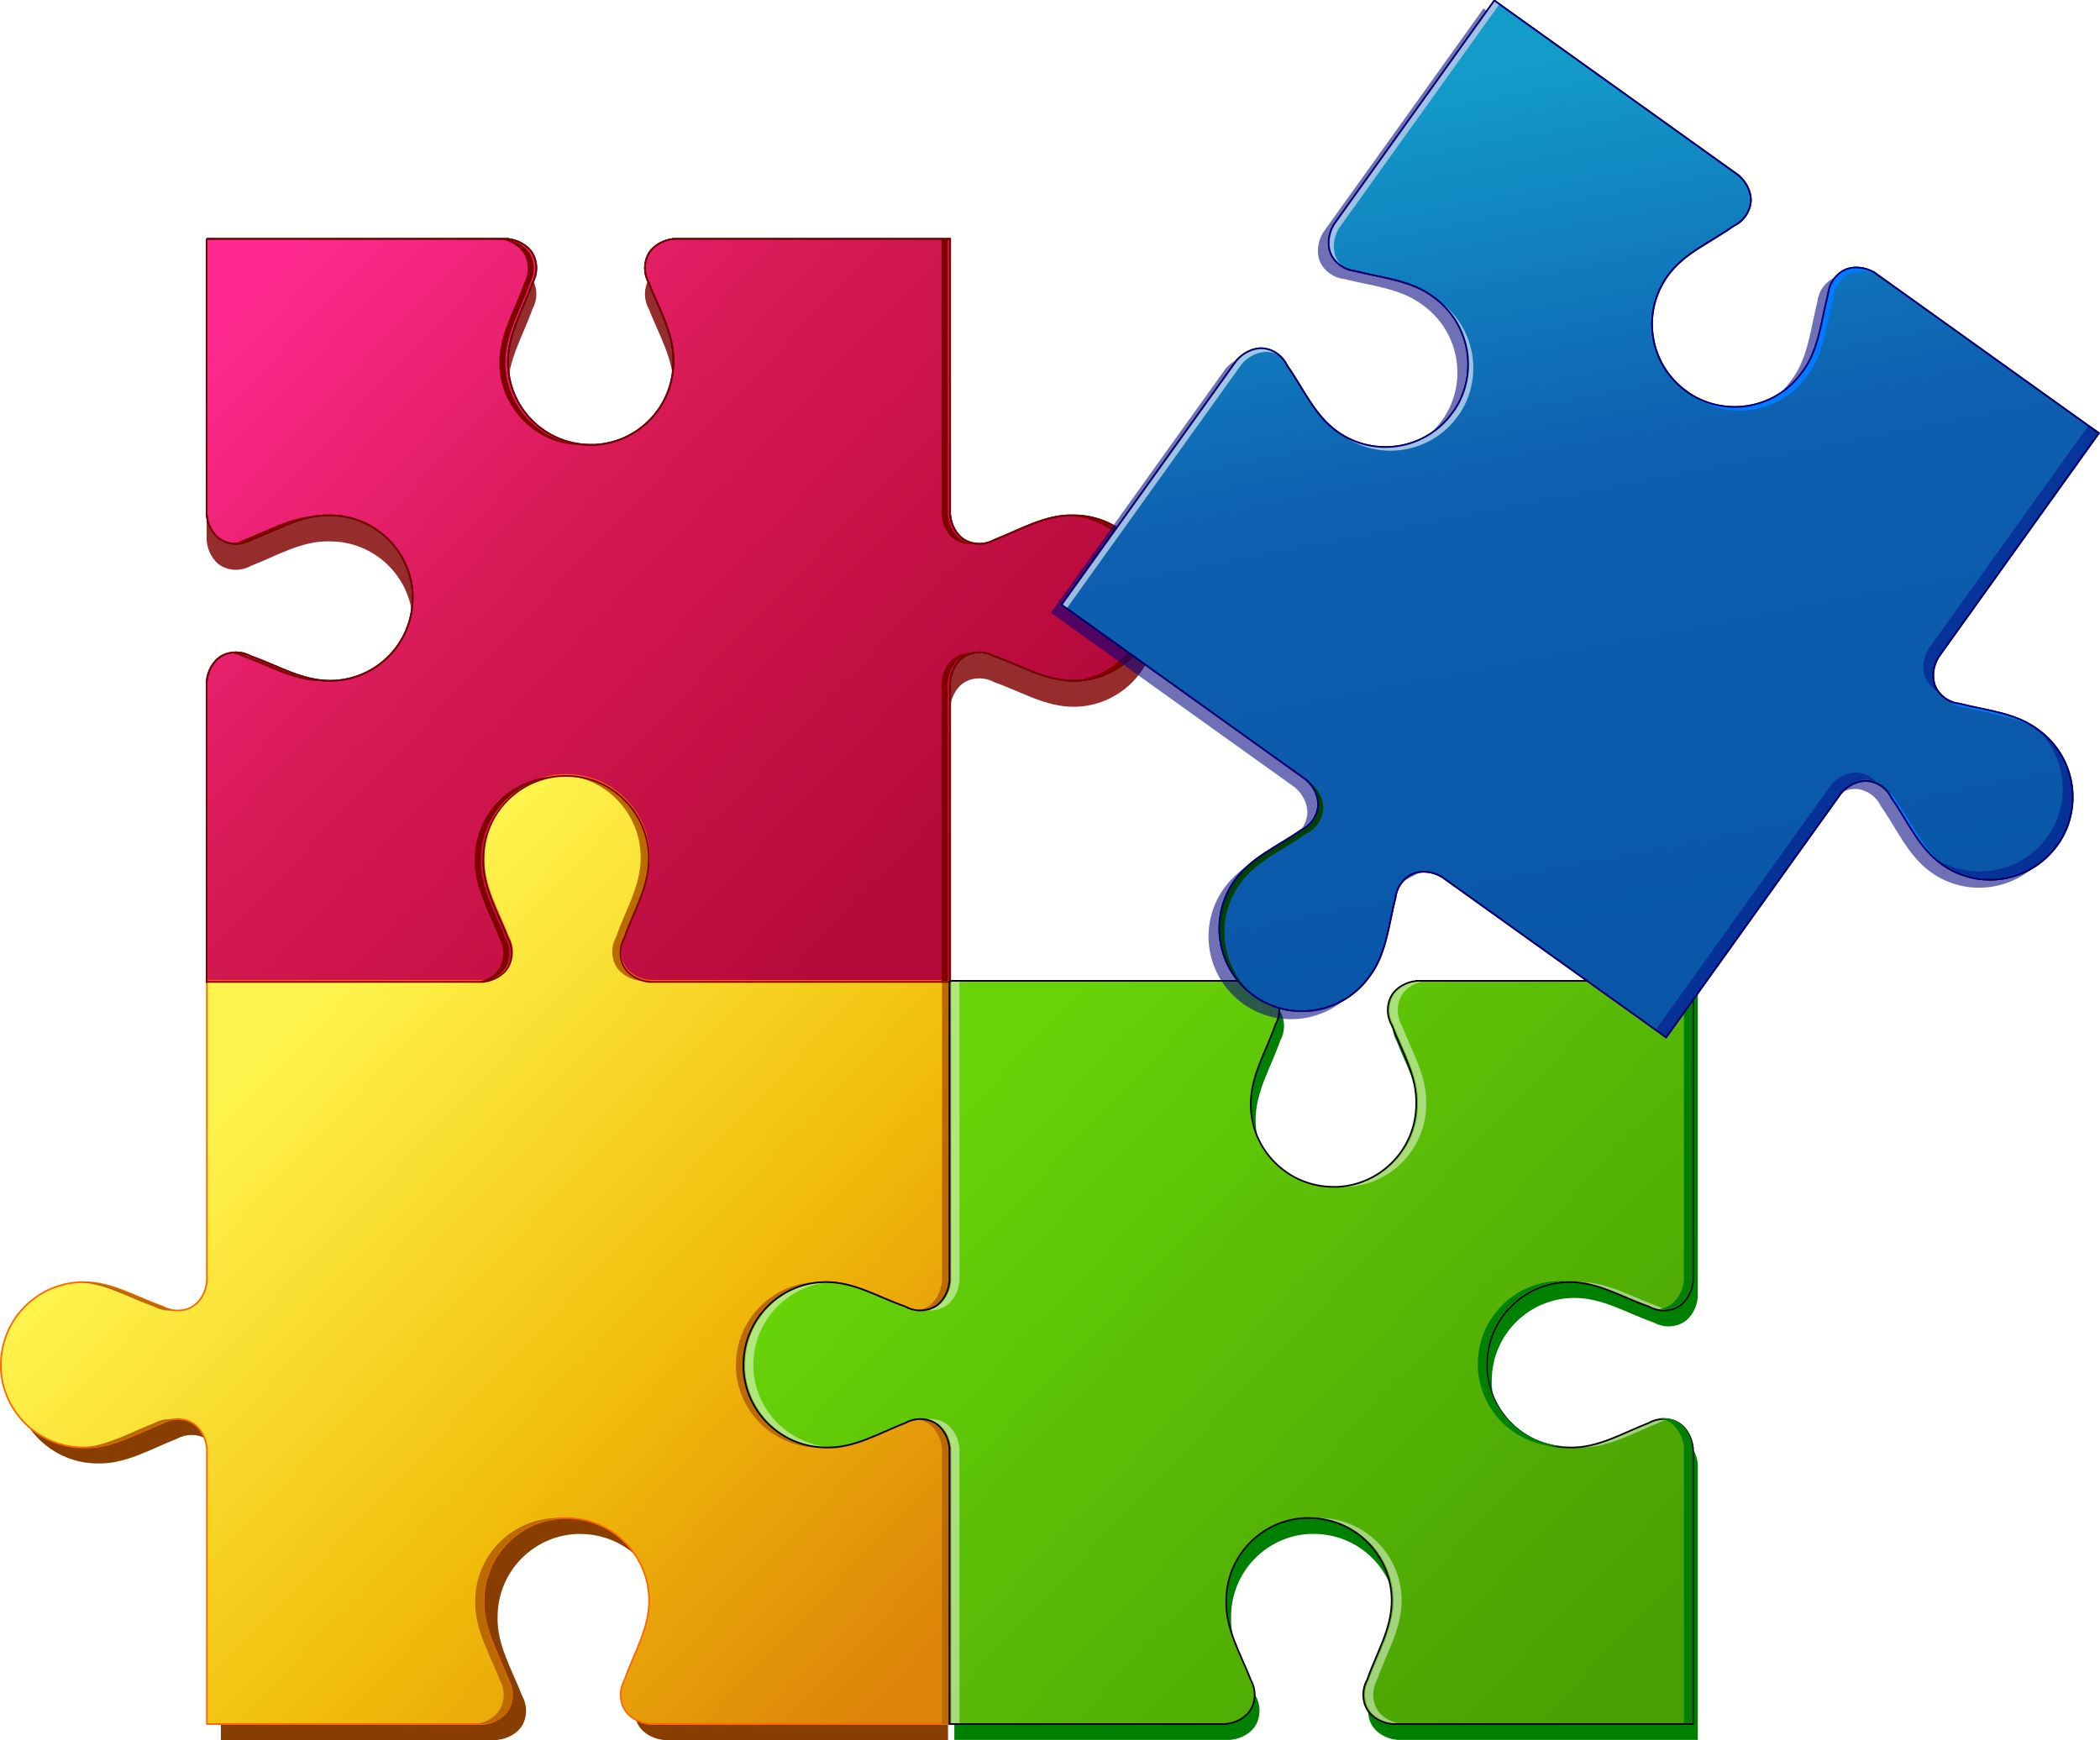 <?xml version="1.0" encoding="UTF-8" standalone="no"?>
<svg
   xmlns:dc="http://purl.org/dc/elements/1.1/"
   xmlns:cc="http://creativecommons.org/ns#"
   xmlns:rdf="http://www.w3.org/1999/02/22-rdf-syntax-ns#"
   xmlns:svg="http://www.w3.org/2000/svg"
   xmlns="http://www.w3.org/2000/svg"
   xmlns:sodipodi="http://sodipodi.sourceforge.net/DTD/sodipodi-0.dtd"
   xmlns:inkscape="http://www.inkscape.org/namespaces/inkscape"
   version="1.1"
   viewBox="0 0 514.068 426.053"
   id="svg2"
   sodipodi:docname="arts_craft_base_logo.svg"
   inkscape:version="0.92.3 (2405546, 2018-03-11)"
   width="514.068"
   height="426.053">
  <sodipodi:namedview
     pagecolor="#ffffff"
     bordercolor="#666666"
     borderopacity="1"
     objecttolerance="10"
     gridtolerance="10"
     guidetolerance="10"
     inkscape:pageopacity="0"
     inkscape:pageshadow="2"
     inkscape:window-width="1920"
     inkscape:window-height="1027"
     id="namedview108"
     showgrid="false"
     inkscape:zoom="0.82657581"
     inkscape:cx="136.05498"
     inkscape:cy="217.13075"
     inkscape:window-x="-8"
     inkscape:window-y="-8"
     inkscape:window-maximized="1"
     inkscape:current-layer="svg2"
     fit-margin-top="0"
     fit-margin-left="0"
     fit-margin-right="0"
     fit-margin-bottom="0" />
  <defs
     id="defs4">
    <linearGradient
       y2="451.32"
       x2="602.46"
       gradientTransform="translate(-386.56,-284.88)"
       y1="302.12"
       gradientUnits="userSpaceOnUse"
       x1="444.77"
       id="linearGradient4008">
      <stop
         offset="0"
         style="stop-color:#ff298f"
         id="stop4416" />
      <stop
         offset=".45"
         style="stop-color:#d51952"
         id="stop4418" />
      <stop
         offset="1"
         style="stop-color:#b5093b"
         id="stop4420" />
    </linearGradient>
    <linearGradient
       y2="451.32"
       x2="602.46"
       gradientTransform="rotate(35.6,890.767,-72.456)"
       y1="302.12"
       gradientUnits="userSpaceOnUse"
       x1="444.77"
       id="linearGradient4013">
      <stop
         offset="0"
         style="stop-color:#139bca"
         id="stop4424" />
      <stop
         offset=".45"
         style="stop-color:#0e5fb0"
         id="stop4426" />
      <stop
         offset="1"
         style="stop-color:#0a57a9"
         id="stop4428" />
    </linearGradient>
    <linearGradient
       y2="451.32"
       x2="602.46"
       gradientTransform="rotate(180,334.9,324.55)"
       y1="302.12"
       gradientUnits="userSpaceOnUse"
       x1="444.77"
       id="linearGradient4027">
      <stop
         offset="0"
         style="stop-color:#dd8509"
         id="stop4432" />
      <stop
         offset=".45"
         style="stop-color:#f1bd0a"
         id="stop4434" />
      <stop
         offset="1"
         style="stop-color:#fff44d"
         id="stop4436" />
    </linearGradient>
    <linearGradient
       y2="451.32"
       x2="602.46"
       gradientTransform="rotate(180,425.855,324.55)"
       y1="302.12"
       gradientUnits="userSpaceOnUse"
       x1="444.77"
       id="linearGradient4029">
      <stop
         offset="0"
         style="stop-color:#489f03"
         id="stop4440" />
      <stop
         offset=".45"
         style="stop-color:#55b505"
         id="stop4442" />
      <stop
         offset="1"
         style="stop-color:#67d308"
         id="stop4444" />
    </linearGradient>
    <filter
       id="filter4402"
       style="color-interpolation-filters:sRGB">
      <feGaussianBlur
         stdDeviation="1.036"
         id="feGaussianBlur4404" />
    </filter>
    <filter
       id="filter4454"
       style="color-interpolation-filters:sRGB">
      <feGaussianBlur
         stdDeviation="0.464"
         id="feGaussianBlur4456" />
    </filter>
  </defs>
  <g
     id="g3875"
     transform="translate(-0.004,58.203)">
    <path
       style="color:#000000;fill:#008000"
       d="m 415.62,367.83 v -67.719 h -0.031 c -0.21,-2.345 -1.572,-4.879 -3.562,-6.031 -2.165,-1.253 -4.985,-1.242 -7.156,0 -6.272,2.421 -12.598,6.268 -19.438,6.031 -10.834,0 -19.708,-8.519 -20.25,-19.219 -0.017,-0.345 0,-0.682 0,-1.031 0,-11.184 9.066,-20.25 20.25,-20.25 6.962,0 12.91,3.776 19.438,6.031 2.171,1.242 4.992,1.253 7.156,0 1.99,-1.152 3.353,-3.686 3.562,-6.031 h 0.031 v -77.816 h -67.75 v 0.031 c -2.345,0.21 -4.879,5.638 -6.031,7.628 -1.253,2.165 -1.242,4.985 0,7.156 2.421,6.272 6.268,12.598 6.031,19.438 0,10.834 -8.519,19.708 -19.219,20.25 -0.345,0.017 -0.682,0 -1.031,0 -11.184,0 -20.25,-9.066 -20.25,-20.25 0,-6.962 3.776,-12.91 6.031,-19.438 1.242,-2.171 1.253,-4.992 0,-7.156 -1.152,-1.99 -3.686,-3.353 -6.031,-3.562 v -0.031 h -73.75 v 73.75 h -0.031 c -0.21,2.345 -1.572,4.88 -3.562,6.031 -2.165,1.253 -4.985,1.242 -7.156,0 -6.527,-2.255 -12.475,-6.031 -19.438,-6.031 -11.184,0 -20.25,9.066 -20.25,20.25 0,0.349 -0.017,0.686 0,1.031 0.542,10.699 9.416,19.219 20.25,19.219 6.84,0.236 13.166,-3.61 19.438,-6.031 2.171,-1.242 4.992,-1.253 7.156,0 1.99,1.152 3.353,3.686 3.562,6.031 h 0.031 v 67.719 h 67.75 v -0.031 c 2.345,-0.21 4.88,-1.572 6.031,-3.562 1.253,-2.165 1.242,-4.985 0,-7.156 -2.421,-6.272 -6.268,-12.598 -6.031,-19.438 0,-10.834 8.519,-19.708 19.219,-20.25 0.345,-0.018 0.682,0 1.031,0 11.184,0 20.25,9.066 20.25,20.25 0,6.962 -3.776,12.91 -6.031,19.438 -1.242,2.171 -1.253,4.992 0,7.156 1.152,1.99 3.686,3.353 6.031,3.562 v 0.031 z"
       id="path4359"
       inkscape:connector-curvature="0" />
    <path
       d="m 232.07,367.85 v -67.719 h -0.031 c -0.21,-2.345 -1.572,-4.879 -3.562,-6.031 -2.165,-1.253 -0.985,-1.242 -3.156,0 -6.272,2.421 -12.598,6.268 -19.438,6.031 -10.834,0 -19.708,-8.519 -20.25,-19.219 -0.017,-0.345 0,-0.682 0,-1.031 0,-11.184 9.066,-20.25 20.25,-20.25 6.962,0 12.91,3.776 19.438,6.031 2.171,1.242 4.992,1.253 7.156,0 1.99,-1.152 3.353,-3.686 3.562,-6.031 h 0.031 v -73.75 h -73.75 v -0.031 c -2.345,-0.21 -4.88,-1.572 -6.031,-3.562 -1.253,-2.165 -1.242,-4.985 0,-7.156 2.255,-6.527 6.031,-12.475 6.031,-19.438 0,-11.184 -9.066,-20.25 -20.25,-20.25 -0.349,0 -0.686,-0.018 -1.031,0 -10.7,0.542 -19.219,9.416 -19.219,20.25 -0.236,6.84 3.61,13.166 6.031,19.438 1.242,2.171 1.253,4.992 0,7.156 -1.152,1.99 -3.686,3.353 -6.031,3.562 v 0.031 h -67.75 v 73.75 h -0.031 c -0.21,2.345 -1.572,4.88 -3.562,6.031 -2.165,1.253 -4.985,1.242 -7.156,0 -6.527,-2.255 -12.475,-6.031 -19.438,-6.031 -11.184,0 -20.25,9.066 -20.25,20.25 0,0.349 -0.017,0.686 0,1.031 0.542,10.699 9.416,19.219 20.25,19.219 6.84,0.236 13.166,-3.61 19.438,-6.031 2.171,-1.242 4.992,-1.253 7.156,0 1.99,1.152 3.353,3.686 3.562,6.031 h 0.031 v 67.719 h 67.75 v -0.031 c 2.345,-0.21 4.879,-1.572 6.031,-3.562 1.253,-2.165 1.242,-4.985 0,-7.156 -2.421,-6.272 -6.268,-12.598 -6.031,-19.438 0,-10.834 8.519,-19.708 19.219,-20.25 0.345,-0.018 0.682,0 1.031,0 11.184,0 20.25,9.066 20.25,20.25 0,6.962 -3.776,12.91 -6.031,19.438 -1.242,2.171 -1.253,4.992 0,7.156 1.152,1.99 3.686,3.353 6.031,3.562 v 0.031 z"
       style="color:#000000;fill:#873e00"
       id="path4374"
       inkscape:connector-curvature="0" />
    <path
       style="color:#000000;fill:#800000;fill-opacity:0.822;filter:url(#filter4402)"
       d="m 50.59,6.64 v 67.719 h 0.031 c 0.21,2.345 1.572,4.879 3.562,6.031 2.165,1.253 4.985,1.242 7.156,0 6.272,-2.421 12.598,-6.268 19.438,-6.031 10.834,0 19.708,8.519 20.25,19.219 0.017,0.345 0,0.682 0,1.031 0,11.184 -9.066,20.25 -20.25,20.25 -6.962,0 -12.91,-3.776 -19.438,-6.031 -2.171,-1.242 -4.992,-1.253 -7.156,0 -1.99,1.152 -3.353,3.686 -3.562,6.031 h -0.03 v 73.75 h 67.75 v -0.031 c 2.345,-0.21 4.879,-1.572 6.031,-3.562 1.253,-2.165 1.242,-4.985 0,-7.156 -2.421,-6.272 -6.268,-12.598 -6.031,-19.438 0,-10.834 8.519,-19.708 19.219,-20.25 0.345,-0.017 0.682,0 1.031,0 11.184,0 20.25,9.066 20.25,20.25 0,6.962 -3.776,12.91 -6.031,19.438 -1.242,2.171 -1.253,4.992 0,7.156 1.152,1.99 3.686,3.353 6.031,3.562 v 0.031 h 73.75 v -73.75 h 0.031 c 0.21,-2.345 1.572,-4.88 3.562,-6.031 2.165,-1.253 4.985,-1.242 7.156,0 6.527,2.255 12.475,6.031 19.438,6.031 11.184,0 20.25,-9.066 20.25,-20.25 0,-0.349 0.017,-0.686 0,-1.031 -0.542,-10.699 -9.416,-19.219 -20.25,-19.219 -6.84,-0.236 -13.166,3.61 -19.438,6.031 -2.171,1.242 -4.992,1.253 -7.156,0 -1.99,-1.152 -3.353,-3.686 -3.562,-6.031 h -0.031 V 6.64 h -67.75 v 0.031 c -2.345,0.21 -4.88,1.572 -6.031,3.562 -1.253,2.165 -1.242,4.985 0,7.156 2.421,6.272 6.268,12.598 6.031,19.438 0,10.834 -8.519,19.708 -19.219,20.25 -0.345,0.018 -0.682,0 -1.031,0 -11.184,0 -20.25,-9.066 -20.25,-20.25 0,-6.962 3.776,-12.91 6.031,-19.438 1.242,-2.171 1.253,-4.992 0,-7.156 -1.152,-1.99 -3.686,-3.353 -6.031,-3.562 v -0.03 h -73.75 z"
       id="path4355"
       inkscape:connector-curvature="0" />
    <path
       style="color:#000000;fill:url(#linearGradient4008);stroke:#000000;stroke-width:0.4"
       d="m 50.59,0.27 v 67.719 h 0.031 c 0.21,2.345 1.572,4.879 3.562,6.031 2.165,1.253 4.985,1.242 7.156,0 6.272,-2.421 12.598,-6.268 19.438,-6.031 10.834,0 19.708,8.519 20.25,19.219 0.017,0.345 0,0.682 0,1.031 0,11.184 -9.066,20.25 -20.25,20.25 -6.962,0 -12.91,-3.776 -19.438,-6.031 -2.171,-1.242 -4.992,-1.253 -7.156,0 -1.99,1.152 -3.353,3.686 -3.562,6.031 h -0.03 v 73.75 h 67.75 v -0.031 c 2.345,-0.21 4.879,-1.572 6.031,-3.562 1.253,-2.165 1.242,-4.985 0,-7.156 -2.421,-6.272 -6.268,-12.598 -6.031,-19.438 0,-10.834 8.519,-19.708 19.219,-20.25 0.345,-0.017 0.682,0 1.031,0 11.184,0 20.25,9.066 20.25,20.25 0,6.962 -3.776,12.91 -6.031,19.438 -1.242,2.171 -1.253,4.992 0,7.156 1.152,1.99 3.686,3.353 6.031,3.562 v 0.031 h 73.75 v -73.75 h 0.031 c 0.21,-2.345 1.572,-4.88 3.562,-6.031 2.165,-1.253 4.985,-1.242 7.156,0 6.527,2.255 12.475,6.031 19.438,6.031 11.184,0 20.25,-9.066 20.25,-20.25 0,-0.349 0.017,-0.686 0,-1.031 -0.542,-10.699 -9.416,-19.219 -20.25,-19.219 -6.84,-0.236 -13.166,3.61 -19.438,6.031 -2.171,1.242 -4.992,1.253 -7.156,0 -1.99,-1.152 -3.353,-3.686 -3.562,-6.031 h -0.031 V 0.27 h -67.75 v 0.031 c -2.345,0.21 -4.88,1.572 -6.031,3.562 -1.253,2.165 -1.242,4.985 0,7.156 2.421,6.272 6.268,12.598 6.031,19.438 0,10.834 -8.519,19.708 -19.219,20.25 -0.345,0.018 -0.682,0 -1.031,0 -11.184,0 -20.25,-9.066 -20.25,-20.25 0,-6.962 3.776,-12.91 6.031,-19.438 1.242,-2.171 1.253,-4.992 0,-7.156 -1.152,-1.99 -3.686,-3.353 -6.031,-3.562 v -0.03 h -73.75 z"
       id="path4006"
       inkscape:connector-curvature="0" />
    <path
       d="m 232.65,363.95 v -67.719 h -0.031 c -0.21,-2.345 -1.572,-4.879 -3.562,-6.031 -2.165,-1.253 -4.985,-1.242 -7.156,0 -6.272,2.421 -12.598,6.268 -19.438,6.031 -10.834,0 -19.708,-8.519 -20.25,-19.219 -0.017,-0.345 0,-0.682 0,-1.031 0,-11.184 9.066,-20.25 20.25,-20.25 6.962,0 12.91,3.776 19.438,6.031 2.171,1.242 4.992,1.253 7.156,0 1.99,-1.152 3.353,-3.686 3.562,-6.031 h 0.031 v -73.75 H 158.9 v -0.031 c -2.345,-0.21 -4.88,-1.572 -6.031,-3.562 -1.253,-2.165 -1.242,-4.985 0,-7.156 2.255,-6.527 6.031,-12.475 6.031,-19.438 0,-11.184 -9.066,-20.25 -20.25,-20.25 -0.349,0 -0.686,-0.018 -1.031,0 -10.7,0.542 -19.219,9.416 -19.219,20.25 -0.236,6.84 3.61,13.166 6.031,19.438 1.242,2.171 1.253,4.992 0,7.156 -1.152,1.99 -3.686,3.353 -6.031,3.562 v 0.031 h -67.75 v 73.75 h -0.031 c -0.21,2.345 -1.572,4.88 -3.562,6.031 -2.165,1.253 -4.985,1.242 -7.156,0 -6.527,-2.255 -12.475,-6.031 -19.438,-6.031 -11.184,0 -20.25,9.066 -20.25,20.25 0,0.349 -0.017,0.686 0,1.031 0.542,10.699 9.416,19.219 20.25,19.219 6.84,0.236 13.166,-3.61 19.438,-6.031 2.171,-1.242 4.992,-1.253 7.156,0 1.99,1.152 3.353,3.686 3.562,6.031 h 0.031 v 67.719 h 67.75 v -0.031 c 2.345,-0.21 4.879,-1.572 6.031,-3.562 1.253,-2.165 1.242,-4.985 0,-7.156 -2.421,-6.272 -6.268,-12.598 -6.031,-19.438 0,-10.834 8.519,-19.708 19.219,-20.25 0.345,-0.018 0.682,0 1.031,0 11.184,0 20.25,9.066 20.25,20.25 0,6.962 -3.776,12.91 -6.031,19.438 -1.242,2.171 -1.253,4.992 0,7.156 1.152,1.99 3.686,3.353 6.031,3.562 v 0.031 z"
       style="color:#000000;fill:url(#linearGradient4027);stroke:#ff6600;stroke-width:0.4"
       id="path4023"
       inkscape:connector-curvature="0" />
    <path
       style="color:#000000;fill:url(#linearGradient4029)"
       d="m 414.56,363.94 v -67.719 h -0.031 c -0.21,-2.345 -1.572,-4.879 -3.562,-6.031 -2.165,-1.253 -4.985,-1.242 -7.156,0 -6.272,2.421 -12.598,6.268 -19.438,6.031 -10.834,0 -19.708,-8.519 -20.25,-19.219 -0.017,-0.345 0,-0.682 0,-1.031 0,-11.184 9.066,-20.25 20.25,-20.25 6.962,0 12.91,3.776 19.438,6.031 2.171,1.242 4.992,1.253 7.156,0 1.99,-1.152 3.353,-3.686 3.562,-6.031 h 0.031 v -73.75 h -67.75 v 0.031 c -2.345,0.21 -4.879,1.572 -6.031,3.562 -1.253,2.165 -1.242,4.985 0,7.156 2.421,6.272 6.268,12.598 6.031,19.438 0,10.834 -8.519,19.708 -19.219,20.25 -0.345,0.017 -0.682,0 -1.031,0 -11.184,0 -20.25,-9.066 -20.25,-20.25 0,-6.962 3.776,-12.91 6.031,-19.438 1.242,-2.171 1.253,-4.992 0,-7.156 -1.152,-1.99 -3.686,-3.353 -6.031,-3.562 v -0.031 h -73.75 v 73.75 h -0.031 c -0.21,2.345 -1.572,4.88 -3.562,6.031 -2.165,1.253 -4.985,1.242 -7.156,0 -6.527,-2.255 -12.475,-6.031 -19.438,-6.031 -11.184,0 -20.25,9.066 -20.25,20.25 0,0.349 -0.017,0.686 0,1.031 0.542,10.699 9.416,19.219 20.25,19.219 6.84,0.236 13.166,-3.61 19.438,-6.031 2.171,-1.242 4.992,-1.253 7.156,0 1.99,1.152 3.353,3.686 3.562,6.031 h 0.031 v 67.719 h 67.75 v -0.031 c 2.345,-0.21 4.88,-1.572 6.031,-3.562 1.253,-2.165 1.242,-4.985 0,-7.156 -2.421,-6.272 -6.268,-12.598 -6.031,-19.438 0,-10.834 8.519,-19.708 19.219,-20.25 0.345,-0.018 0.682,0 1.031,0 11.184,0 20.25,9.066 20.25,20.25 0,6.962 -3.776,12.91 -6.031,19.438 -1.242,2.171 -1.253,4.992 0,7.156 1.152,1.99 3.686,3.353 6.031,3.562 v 0.031 h 73.75 z"
       id="path4025"
       inkscape:connector-curvature="0" />
    <path
       style="color:#000000;fill:#800000"
       d="m 122.23,0.38 v 0.031 c 2.345,0.21 4.88,1.572 6.031,3.562 1.253,2.165 1.242,4.985 0,7.156 -2.255,6.527 -6.031,12.475 -6.031,19.438 0,11.184 9.066,20.25 20.25,20.25 0.349,0 0.686,0.018 1.031,0 -10.964,-0.252 -19.781,-9.225 -19.781,-20.25 0,-6.962 3.776,-12.91 6.031,-19.438 1.242,-2.171 1.253,-4.992 0,-7.156 -1.152,-1.99 -3.686,-3.353 -6.031,-3.562 v -0.03 h -1.5 z m 108.25,0 v 67.719 h 0.031 c 0.21,2.345 1.572,4.879 3.562,6.031 1.306,0.756 2.846,1.032 4.344,0.875 -0.992,-0.099 -1.978,-0.374 -2.844,-0.875 -1.99,-1.152 -3.353,-3.686 -3.562,-6.031 h -0.03 V 0.38 h -1.5 z M 77.39,68.099 c -6.354,0.237 -12.276,3.762 -18.156,6.031 -0.861,0.492 -1.829,0.772 -2.812,0.875 1.489,0.148 3.01,-0.13 4.312,-0.875 5.812,-2.243 11.667,-5.723 17.938,-6.031 -0.427,-0.015 -0.858,-0.016 -1.281,0 z m 183.5,0 c 10.733,0.115 19.493,8.592 20.031,19.219 0.017,0.345 0,0.682 0,1.031 0,10.961 -8.718,19.868 -19.594,20.219 0.283,0.012 0.557,0.031 0.844,0.031 11.184,0 20.25,-9.066 20.25,-20.25 0,-0.349 0.017,-0.686 0,-1.031 -0.542,-10.699 -9.416,-19.219 -20.25,-19.219 -0.427,-0.015 -0.858,-0.016 -1.281,0 z m -203.72,33.53 c -0.25,-2.7e-4 -0.502,0.038 -0.75,0.062 0.984,0.103 1.952,0.383 2.812,0.875 6.527,2.255 12.475,6.031 19.438,6.031 0.223,0 0.435,-0.024 0.656,-0.031 -6.598,-0.29 -12.335,-3.838 -18.594,-6 -1.085,-0.621 -2.315,-0.936 -3.562,-0.938 z m 180.5,0 c -1.247,-0.001 -2.511,0.311 -3.594,0.938 -1.99,1.152 -3.353,3.686 -3.562,6.031 h -0.031 v 73.75 h 1.5 v -73.75 h 0.031 c 0.21,-2.345 1.572,-4.88 3.562,-6.031 0.866,-0.501 1.852,-0.776 2.844,-0.875 -0.257,-0.027 -0.492,-0.062 -0.75,-0.062 z M 135.45,131.91 c -10.7,0.542 -19.219,9.416 -19.219,20.25 -0.236,6.84 3.61,13.166 6.031,19.438 1.242,2.171 1.253,4.992 0,7.156 -1.152,1.99 -3.686,3.353 -6.031,3.562 v 0.031 h 1.5 v -0.031 c 2.345,-0.21 4.879,-1.572 6.031,-3.562 1.253,-2.165 1.242,-4.985 0,-7.156 -2.421,-6.272 -6.268,-12.598 -6.031,-19.438 0,-10.792 8.454,-19.645 19.094,-20.25 -0.116,-0.002 -0.227,0 -0.344,0 -0.349,0 -0.686,-0.017 -1.031,0 z"
       id="path4206"
       inkscape:connector-curvature="0" />
    <path
       style="color:#000000;fill:#ffffff;fill-opacity:0.479"
       d="m 232.87,181.96 v 73.75 h -0.031 c -0.21,2.345 -1.572,4.88 -3.562,6.031 -0.794,0.459 -1.657,0.754 -2.562,0.875 1.566,0.212 3.192,-0.082 4.562,-0.875 1.99,-1.152 3.353,-3.686 3.562,-6.031 h 0.03 v -73.75 h -2 z m 114.25,0 v 0.031 c -2.345,0.21 -4.879,1.572 -6.031,3.562 -1.253,2.165 -1.242,4.985 0,7.156 2.421,6.272 6.268,12.598 6.031,19.438 0,10.834 -8.519,19.708 -19.219,20.25 0.324,0.015 0.64,0 0.969,0 0.349,0 0.686,0.017 1.031,0 10.7,-0.542 19.219,-9.416 19.219,-20.25 0.236,-6.84 -3.61,-13.166 -6.031,-19.438 -1.242,-2.171 -1.253,-4.992 0,-7.156 1.152,-1.99 3.686,-3.353 6.031,-3.562 v -0.03 h -2 z m -144.44,73.75 c -11.184,0 -20.25,9.066 -20.25,20.25 0,0.349 -0.017,0.686 0,1.031 0.542,10.699 9.416,19.219 20.25,19.219 0.522,0.018 1.047,-0.004 1.562,-0.031 -10.632,-0.229 -19.278,-8.634 -19.812,-19.188 -0.017,-0.345 0,-0.682 0,-1.031 0,-10.803 8.469,-19.63 19.125,-20.219 -0.287,-0.013 -0.585,-0.031 -0.875,-0.031 z m 184,0 c -0.349,0 -0.686,0.014 -1.031,0.031 6.555,0.321 12.242,3.849 18.469,6 1.375,0.787 3.029,1.084 4.594,0.875 -0.906,-0.123 -1.798,-0.42 -2.594,-0.875 -6.527,-2.255 -12.475,-6.031 -19.438,-6.031 z m -158.97,33.53 c -0.332,3.6e-4 -0.671,0.018 -1,0.062 0.906,0.121 1.769,0.416 2.562,0.875 1.99,1.152 3.353,3.686 3.562,6.031 h 0.031 v 67.719 h 2 v -67.719 h -0.031 c -0.21,-2.345 -1.572,-4.879 -3.562,-6.031 -1.082,-0.626 -2.315,-0.939 -3.562,-0.938 z m 180,0 c -1.247,10e-4 -2.508,0.317 -3.594,0.938 -5.793,2.236 -11.627,5.673 -17.875,6 0.148,0.003 0.289,0.031 0.438,0.031 6.84,0.236 13.166,-3.61 19.438,-6.031 0.796,-0.455 1.687,-0.752 2.594,-0.875 -0.329,-0.044 -0.668,-0.063 -1,-0.062 z m -85.875,24.25 c -0.064,0.003 -0.124,0.027 -0.188,0.031 10.828,0.404 19.469,9.292 19.469,20.219 0,6.962 -3.776,12.91 -6.031,19.438 -1.242,2.171 -1.253,4.992 0,7.156 1.152,1.99 3.686,3.353 6.031,3.562 v 0.031 h 2 v -0.031 c -2.345,-0.21 -4.88,-1.572 -6.031,-3.562 -1.253,-2.165 -1.242,-4.985 0,-7.156 2.255,-6.527 6.031,-12.475 6.031,-19.438 0,-11.184 -9.066,-20.25 -20.25,-20.25 -0.349,0 -0.686,-0.018 -1.031,0 z"
       id="path4294"
       inkscape:connector-curvature="0" />
    <path
       style="color:#000000;fill:#bb6a00"
       d="m 137.69,131.56 c 10.685,0.558 19.156,9.426 19.156,20.25 0,6.962 -3.776,12.91 -6.031,19.438 -1.242,2.171 -1.253,4.992 0,7.156 1.152,1.99 3.686,3.353 6.031,3.562 v 0.031 h 2.125 v -0.031 c -2.345,-0.21 -4.88,-1.572 -6.031,-3.562 -1.253,-2.165 -1.242,-4.985 0,-7.156 2.255,-6.527 6.031,-12.475 6.031,-19.438 0,-11.184 -9.066,-20.25 -20.25,-20.25 -0.349,0 -0.686,-0.018 -1.031,0 z m 92.906,50.438 v 73.75 h -0.031 c -0.21,2.345 -1.572,4.88 -3.562,6.031 -0.774,0.448 -1.618,0.717 -2.5,0.844 1.586,0.23 3.235,-0.039 4.625,-0.844 1.99,-1.152 3.353,-3.686 3.562,-6.031 h 0.031 v -73.75 z m -211.09,73.75 c -0.074,0.004 -0.145,0.027 -0.219,0.031 6.594,0.293 12.307,3.839 18.562,6 1.395,0.798 3.072,1.071 4.656,0.844 -0.883,-0.128 -1.755,-0.4 -2.531,-0.844 -6.527,-2.255 -12.475,-6.031 -19.438,-6.031 -0.349,0 -0.686,-0.018 -1.031,0 z m 179.88,0 c -10.699,0.542 -19.219,9.416 -19.219,20.25 0,0.349 -0.017,0.686 0,1.031 0.542,10.699 9.416,19.219 20.25,19.219 0.553,0.019 1.11,7e-5 1.656,-0.031 -10.618,-0.245 -19.247,-8.645 -19.781,-19.188 -0.017,-0.345 0,-0.682 0,-1.031 0,-10.76 8.404,-19.567 19,-20.219 -0.287,-0.013 -0.585,-0.031 -0.875,-0.031 -0.349,0 -0.686,-0.018 -1.031,0 z m -157.94,33.531 c -1.247,10e-4 -2.508,0.317 -3.594,0.938 -5.765,2.225 -11.568,5.644 -17.781,6 0.158,0.004 0.31,0.031 0.469,0.031 6.84,0.236 13.166,-3.61 19.438,-6.031 0.796,-0.455 1.688,-0.752 2.594,-0.875 -0.371,-0.056 -0.749,-0.063 -1.125,-0.062 z m 184.12,0 c -0.333,3.6e-4 -0.67,0.018 -1,0.062 0.861,0.131 1.681,0.437 2.438,0.875 1.99,1.152 3.353,3.686 3.562,6.031 h 0.031 v 67.719 h 2.125 v -67.719 h -0.031 c -0.21,-2.345 -1.572,-4.879 -3.562,-6.031 -1.082,-0.626 -2.315,-0.939 -3.562,-0.938 z m -90,24.25 c -10.7,0.542 -19.219,9.416 -19.219,20.25 -0.236,6.84 3.61,13.166 6.031,19.438 1.242,2.171 1.253,4.992 0,7.156 -1.152,1.99 -3.686,3.353 -6.031,3.562 v 0.031 h 2.125 v -0.031 c 2.345,-0.21 4.879,-1.572 6.031,-3.562 1.253,-2.165 1.242,-4.985 0,-7.156 -2.421,-6.272 -6.268,-12.598 -6.031,-19.438 0,-10.824 8.503,-19.692 19.188,-20.25 -0.345,-0.018 -0.713,0 -1.062,0 -0.349,0 -0.686,-0.018 -1.031,0 z"
       id="path4301"
       inkscape:connector-curvature="0" />
    <path
       style="color:#000000;fill:none;stroke:#800000;stroke-width:0.4"
       d="m 50.59,0.27 v 67.719 h 0.031 c 0.21,2.345 1.572,4.879 3.562,6.031 2.165,1.253 4.985,1.242 7.156,0 6.272,-2.421 12.598,-6.268 19.438,-6.031 10.834,0 19.708,8.519 20.25,19.219 0.017,0.345 0,0.682 0,1.031 0,11.184 -9.066,20.25 -20.25,20.25 -6.962,0 -12.91,-3.776 -19.438,-6.031 -2.171,-1.242 -4.992,-1.253 -7.156,0 -1.99,1.152 -3.353,3.686 -3.562,6.031 h -0.03 v 73.75 h 67.75 v -0.031 c 2.345,-0.21 4.879,-1.572 6.031,-3.562 1.253,-2.165 1.242,-4.985 0,-7.156 -2.421,-6.272 -6.268,-12.598 -6.031,-19.438 0,-10.834 8.519,-19.708 19.219,-20.25 0.345,-0.017 0.682,0 1.031,0 11.184,0 20.25,9.066 20.25,20.25 0,6.962 -3.776,12.91 -6.031,19.438 -1.242,2.171 -1.253,4.992 0,7.156 1.152,1.99 3.686,3.353 6.031,3.562 v 0.031 h 73.75 v -73.75 h 0.031 c 0.21,-2.345 1.572,-4.88 3.562,-6.031 2.165,-1.253 4.985,-1.242 7.156,0 6.527,2.255 12.475,6.031 19.438,6.031 11.184,0 20.25,-9.066 20.25,-20.25 0,-0.349 0.017,-0.686 0,-1.031 -0.542,-10.699 -9.416,-19.219 -20.25,-19.219 -6.84,-0.236 -13.166,3.61 -19.438,6.031 -2.171,1.242 -4.992,1.253 -7.156,0 -1.99,-1.152 -3.353,-3.686 -3.562,-6.031 h -0.031 V 0.27 h -67.75 v 0.031 c -2.345,0.21 -4.88,1.572 -6.031,3.562 -1.253,2.165 -1.242,4.985 0,7.156 2.421,6.272 6.268,12.598 6.031,19.438 0,10.834 -8.519,19.708 -19.219,20.25 -0.345,0.018 -0.682,0 -1.031,0 -11.184,0 -20.25,-9.066 -20.25,-20.25 0,-6.962 3.776,-12.91 6.031,-19.438 1.242,-2.171 1.253,-4.992 0,-7.156 -1.152,-1.99 -3.686,-3.353 -6.031,-3.562 v -0.03 h -73.75 z"
       id="path4310"
       inkscape:connector-curvature="0" />
    <path
       style="color:#000000;fill:none"
       d="m 232.65,363.95 v -67.719 h -0.031 c -0.21,-2.345 -1.572,-4.879 -3.562,-6.031 -2.165,-1.253 -4.985,-1.242 -7.156,0 -6.272,2.421 -12.598,6.268 -19.438,6.031 -10.834,0 -19.708,-8.519 -20.25,-19.219 -0.017,-0.345 0,-0.682 0,-1.031 0,-11.184 9.066,-20.25 20.25,-20.25 6.962,0 12.91,3.776 19.438,6.031 2.171,1.242 4.992,1.253 7.156,0 1.99,-1.152 3.353,-3.686 3.562,-6.031 h 0.031 v -73.75 H 158.9 v -0.031 c -2.345,-0.21 -4.88,-1.572 -6.031,-3.562 -1.253,-2.165 -1.242,-4.985 0,-7.156 2.255,-6.527 6.031,-12.475 6.031,-19.438 0,-11.184 -9.066,-20.25 -20.25,-20.25 -0.349,0 -0.686,-0.018 -1.031,0 -10.7,0.542 -19.219,9.416 -19.219,20.25 -0.236,6.84 3.61,13.166 6.031,19.438 1.242,2.171 1.253,4.992 0,7.156 -1.152,1.99 -3.686,3.353 -6.031,3.562 v 0.031 h -67.75 v 73.75 h -0.031 c -0.21,2.345 -1.572,4.88 -3.562,6.031 -2.165,1.253 -4.985,1.242 -7.156,0 -6.527,-2.255 -12.475,-6.031 -19.438,-6.031 -11.184,0 -20.25,9.066 -20.25,20.25 0,0.349 -0.017,0.686 0,1.031 0.542,10.699 9.416,19.219 20.25,19.219 6.84,0.236 13.166,-3.61 19.438,-6.031 2.171,-1.242 4.992,-1.253 7.156,0 1.99,1.152 3.353,3.686 3.562,6.031 h 0.031 v 67.719 h 67.75 v -0.031 c 2.345,-0.21 4.879,-1.572 6.031,-3.562 1.253,-2.165 1.242,-4.985 0,-7.156 -2.421,-6.272 -6.268,-12.598 -6.031,-19.438 0,-10.834 8.519,-19.708 19.219,-20.25 0.345,-0.018 0.682,0 1.031,0 11.184,0 20.25,9.066 20.25,20.25 0,6.962 -3.776,12.91 -6.031,19.438 -1.242,2.171 -1.253,4.992 0,7.156 1.152,1.99 3.686,3.353 6.031,3.562 v 0.031 z"
       id="path4314"
       inkscape:connector-curvature="0" />
    <path
       style="color:#000000;fill:none;stroke:#000000;stroke-width:0.4"
       d="m 414.43,363.94 v -67.719 h -0.031 c -0.21,-2.345 -1.572,-4.879 -3.562,-6.031 -2.165,-1.253 -4.985,-1.242 -7.156,0 -6.272,2.421 -12.598,6.268 -19.438,6.031 -10.834,0 -19.708,-8.519 -20.25,-19.219 -0.017,-0.345 0,-0.682 0,-1.031 0,-11.184 9.066,-20.25 20.25,-20.25 6.962,0 12.91,3.776 19.438,6.031 2.171,1.242 4.992,1.253 7.156,0 1.99,-1.152 3.353,-3.686 3.562,-6.031 h 0.031 v -73.75 h -67.75 v 0.031 c -2.345,0.21 -4.879,1.572 -6.031,3.562 -1.253,2.165 -1.242,4.985 0,7.156 2.421,6.272 6.268,12.598 6.031,19.438 0,10.834 -8.519,19.708 -19.219,20.25 -0.345,0.017 -0.682,0 -1.031,0 -11.184,0 -20.25,-9.066 -20.25,-20.25 0,-6.962 3.776,-12.91 6.031,-19.438 1.242,-2.171 1.253,-4.992 0,-7.156 -1.152,-1.99 -3.686,-3.353 -6.031,-3.562 v -0.031 h -73.75 v 73.75 h -0.031 c -0.21,2.345 -1.572,4.88 -3.562,6.031 -2.165,1.253 -4.985,1.242 -7.156,0 -6.527,-2.255 -12.475,-6.031 -19.438,-6.031 -11.184,0 -20.25,9.066 -20.25,20.25 0,0.349 -0.017,0.686 0,1.031 0.542,10.699 9.416,19.219 20.25,19.219 6.84,0.236 13.166,-3.61 19.438,-6.031 2.171,-1.242 4.992,-1.253 7.156,0 1.99,1.152 3.353,3.686 3.562,6.031 h 0.031 v 67.719 h 67.75 v -0.031 c 2.345,-0.21 4.88,-1.572 6.031,-3.562 1.253,-2.165 1.242,-4.985 0,-7.156 -2.421,-6.272 -6.268,-12.598 -6.031,-19.438 0,-10.834 8.519,-19.708 19.219,-20.25 0.345,-0.018 0.682,0 1.031,0 11.184,0 20.25,9.066 20.25,20.25 0,6.962 -3.776,12.91 -6.031,19.438 -1.242,2.171 -1.253,4.992 0,7.156 1.152,1.99 3.686,3.353 6.031,3.562 v 0.031 h 73.75 z"
       id="path4316"
       inkscape:connector-curvature="0" />
    <path
       style="color:#000000;fill:#008000"
       d="m 412.21,181.74 v 73.75 h -0.031 c -0.21,2.345 -1.572,4.88 -3.562,6.031 -0.774,0.448 -1.649,0.717 -2.531,0.844 1.586,0.23 3.234,-0.039 4.625,-0.844 1.99,-1.152 3.353,-3.686 3.562,-6.031 h 0.031 v -73.75 z m -30.188,73.75 c -11.184,0 -20.25,9.066 -20.25,20.25 0,0.349 -0.017,0.686 0,1.031 0.542,10.699 9.416,19.219 20.25,19.219 0.542,0.019 1.058,-0.001 1.594,-0.031 -10.603,-0.261 -19.216,-8.655 -19.75,-19.188 -0.017,-0.345 0,-0.682 0,-1.031 0,-10.782 8.436,-19.599 19.062,-20.219 -0.304,-0.014 -0.599,-0.031 -0.906,-0.031 z m 25.125,33.531 c -0.355,3.9e-4 -0.711,0.043 -1.062,0.094 0.882,0.126 1.757,0.396 2.531,0.844 1.99,1.152 3.353,3.686 3.562,6.031 h 0.031 v 67.719 h 2.094 v -67.719 h -0.031 c -0.21,-2.345 -1.572,-4.879 -3.562,-6.031 -1.082,-0.626 -2.315,-0.939 -3.562,-0.938 z"
       id="path4339"
       inkscape:connector-curvature="0" />
    <g
       transform="translate(52.045,-12.342)"
       id="g3848">
      <path
         inkscape:connector-curvature="0"
         id="path4353"
         style="color:#000000;fill:#000080;fill-opacity:0.56"
         d="m 311.12,-43.788 -39.421,55.062 0.025,0.018 c -1.195,2.029 -1.562,4.883 -0.614,6.978 1.031,2.279 3.331,3.912 5.819,4.166 6.509,1.683 13.892,2.237 19.316,6.411 8.809,6.307 11.065,18.4 5.277,27.415 -0.187,0.291 -0.397,0.554 -0.6,0.838 -6.51,9.094 -19.16,11.188 -28.253,4.677 -5.661,-4.053 -8.299,-10.585 -12.294,-16.219 -1.042,-2.274 -3.329,-3.924 -5.819,-4.166 -2.289,-0.222 -4.872,1.045 -6.408,2.83 l -0.025,-0.018 -42.932,59.966 59.966,42.932 -0.018,0.025 c 1.785,1.536 3.052,4.119 2.83,6.408 -0.241,2.489 -1.892,4.776 -4.166,5.819 -5.633,3.994 -12.166,6.632 -16.219,12.294 -6.51,9.094 -4.416,21.743 4.677,28.253 0.284,0.203 0.548,0.414 0.839,0.6 9.016,5.788 21.108,3.532 27.415,-5.277 4.174,-5.424 4.729,-12.807 6.411,-19.316 0.254,-2.488 1.887,-4.788 4.166,-5.819 2.095,-0.948 7.933,-4.749 9.962,-3.554 l 0.018,-0.025 55.088,39.439 39.947,-55.797 0.025,0.018 c 1.536,-1.785 4.119,-3.052 6.408,-2.83 2.489,0.241 4.776,1.892 5.819,4.166 3.994,5.633 6.633,12.166 12.294,16.219 9.094,6.51 21.743,4.416 28.253,-4.677 0.203,-0.284 0.413,-0.548 0.6,-0.838 5.787,-9.015 3.532,-21.108 -5.277,-27.415 -5.424,-4.174 -12.807,-4.729 -19.316,-6.411 -2.488,-0.254 -4.788,-1.887 -5.819,-4.166 -0.948,-2.095 -0.58,-4.949 0.614,-6.978 l -0.025,-0.018 39.421,-55.062 -55.088,-39.439 -0.018,0.025 c -2.029,-1.195 -4.883,-1.562 -6.978,-0.614 -2.279,1.031 -3.912,3.331 -4.166,5.819 -1.683,6.509 -2.237,13.892 -6.411,19.316 -6.307,8.809 -18.399,11.065 -27.415,5.277 -0.291,-0.187 -0.554,-0.397 -0.839,-0.6 -9.094,-6.51 -11.188,-19.16 -4.677,-28.253 4.053,-5.661 10.585,-8.299 16.219,-12.294 2.274,-1.042 3.924,-3.329 4.166,-5.819 0.222,-2.289 -1.045,-4.872 -2.83,-6.408 l 0.018,-0.025 z" />
      <path
         inkscape:connector-curvature="0"
         id="path3971"
         d="m 313.764,-45.745 -39.421,55.062 0.025,0.018 c -1.195,2.029 -1.562,4.883 -0.614,6.978 1.031,2.279 3.331,3.912 5.819,4.166 6.509,1.683 13.892,2.237 19.316,6.411 8.809,6.307 11.065,18.4 5.277,27.415 -0.187,0.291 -0.397,0.554 -0.6,0.838 -6.51,9.094 -19.16,11.188 -28.253,4.677 -5.661,-4.053 -8.299,-10.585 -12.294,-16.219 -1.042,-2.274 -3.329,-3.924 -5.819,-4.166 -2.289,-0.222 -4.872,1.045 -6.408,2.83 l -0.025,-0.018 -42.932,59.966 59.966,42.932 -0.018,0.025 c 1.785,1.536 3.052,4.119 2.83,6.408 -0.241,2.489 -1.892,4.776 -4.166,5.819 -5.633,3.994 -12.166,6.632 -16.219,12.294 -6.51,9.094 -4.416,21.743 4.677,28.253 0.284,0.203 0.548,0.414 0.839,0.6 9.016,5.788 21.108,3.532 27.415,-5.277 4.174,-5.424 4.729,-12.807 6.411,-19.316 0.254,-2.488 1.887,-4.788 4.166,-5.819 2.095,-0.948 4.949,-0.581 6.978,0.614 l 0.018,-0.025 55.088,39.439 42.932,-59.966 0.025,0.018 c 1.536,-1.785 4.119,-3.052 6.408,-2.83 2.489,0.241 4.776,1.892 5.819,4.166 3.994,5.633 6.633,12.166 12.294,16.219 9.094,6.51 21.743,4.416 28.253,-4.677 0.203,-0.284 0.413,-0.548 0.6,-0.838 5.787,-9.015 3.532,-21.108 -5.277,-27.415 -5.424,-4.174 -12.807,-4.729 -19.316,-6.411 -2.488,-0.254 -4.788,-1.887 -5.819,-4.166 -0.948,-2.095 -0.58,-4.949 0.614,-6.978 l -0.025,-0.018 39.421,-55.062 -55.088,-39.439 -0.018,0.025 c -2.029,-1.195 -4.883,-1.562 -6.978,-0.614 -2.279,1.031 -3.912,3.331 -4.166,5.819 -1.683,6.509 -2.237,13.892 -6.411,19.316 -6.307,8.809 -18.399,11.065 -27.415,5.277 -0.291,-0.187 -0.554,-0.397 -0.839,-0.6 -9.094,-6.511 -11.188,-19.16 -4.677,-28.253 4.053,-5.661 10.585,-8.299 16.219,-12.294 2.274,-1.042 3.924,-3.329 4.166,-5.819 0.222,-2.289 -1.045,-4.872 -2.83,-6.408 l 0.018,-0.024 -59.966,-42.932 z"
         style="color:#000000;fill:url(#linearGradient4013);stroke:#000000;stroke-width:0.4" />
      <path
         inkscape:connector-curvature="0"
         id="path4330"
         style="color:#000000;fill:#9ec2e2"
         d="m 313.802,-45.73 -39.421,55.062 0.025,0.018 c -1.195,2.029 -1.562,4.883 -0.614,6.978 0.588,1.301 1.612,2.395 2.826,3.138 -0.676,-0.63 -1.225,-1.42 -1.607,-2.265 -0.948,-2.095 -0.58,-4.949 0.614,-6.978 l -0.024,-0.017 39.421,-55.062 -1.22,-0.873 z" />
      <path
         inkscape:connector-curvature="0"
         id="path4328"
         style="color:#000000;fill:#007bff"
         d="m 406.699,20.778 -0.018,0.025 c -2.029,-1.195 -4.883,-1.562 -6.978,-0.614 -2.279,1.031 -3.912,3.331 -4.166,5.819 -1.683,6.509 -2.237,13.892 -6.411,19.316 -6.307,8.809 -18.399,11.065 -27.415,5.277 0.126,0.095 0.252,0.18 0.381,0.273 0.284,0.203 0.548,0.414 0.838,0.6 9.016,5.788 21.108,3.532 27.415,-5.277 4.174,-5.424 4.729,-12.807 6.411,-19.316 0.254,-2.488 1.887,-4.788 4.166,-5.819 2.095,-0.948 4.949,-0.58 6.978,0.614 l 0.018,-0.024 -1.22,-0.873 z" />
      <path
         inkscape:connector-curvature="0"
         id="path4326"
         style="color:#000000;fill:#9ec2e2;filter:url(#filter4454)"
         d="m 280.632,47.998 c -0.363,-0.013 -0.702,0.022 -1.062,0.031 10.635,0.225 19.277,8.632 19.812,19.188 0.017,0.345 0,0.682 0,1.031 0,10.803 -8.438,19.661 -19.094,20.25 0.116,0.002 0.227,0 0.344,0 11.184,0 20.25,-9.066 20.25,-20.25 0,-0.349 0.017,-0.686 0,-1.031 -0.542,-10.699 -9.416,-19.219 -20.25,-19.219 z"
         transform="rotate(35.6,321.875,68.281)" />
      <path
         inkscape:connector-curvature="0"
         id="path4324"
         style="color:#000000;fill:#007bff"
         d="m 446.912,132.854 c -5.424,-4.174 -12.807,-4.729 -19.316,-6.411 -1.058,-0.108 -2.06,-0.46 -2.967,-1.01 1.144,1.057 2.631,1.724 4.186,1.883 6.102,1.577 12.977,2.203 18.281,5.709 -0.067,-0.049 -0.117,-0.122 -0.185,-0.171 z" />
      <path
         inkscape:connector-curvature="0"
         id="path4322"
         style="color:#000000;fill:#ffffff;fill-opacity:0.591"
         d="m 260.691,40.806 c -1.013,-0.727 -2.205,-1.234 -3.45,-1.355 -2.289,-0.222 -4.872,1.045 -6.408,2.83 l -0.025,-0.018 -42.932,59.966 1.22,0.873 42.932,-59.966 0.025,0.018 c 1.536,-1.785 4.119,-3.052 6.408,-2.83 0.933,0.091 1.848,0.389 2.669,0.835 -0.144,-0.12 -0.287,-0.244 -0.439,-0.353 z" />
      <path
         inkscape:connector-curvature="0"
         id="path4320"
         style="color:#000000;fill:#007bff"
         d="m 409.895,147.626 c -0.152,-0.109 -0.316,-0.205 -0.476,-0.302 0.686,0.636 1.234,1.387 1.625,2.24 3.994,5.633 6.633,12.166 12.294,16.219 0.284,0.203 0.573,0.432 0.864,0.619 -5.416,-4.068 -8.029,-10.451 -11.938,-15.964 -0.521,-1.137 -1.356,-2.084 -2.369,-2.811 z" />
      <path
         inkscape:connector-curvature="0"
         id="path4287"
         style="color:#000000;fill:#004000"
         d="m 267.839,145.162 -0.018,0.025 c 1.785,1.536 3.052,4.119 2.83,6.408 -0.241,2.489 -1.892,4.777 -4.166,5.819 -5.633,3.994 -12.166,6.633 -16.219,12.294 -6.51,9.094 -4.416,21.743 4.677,28.253 0.129,0.092 0.256,0.181 0.381,0.273 -8.384,-6.67 -10.146,-18.844 -3.839,-27.653 4.053,-5.661 10.585,-8.299 16.219,-12.294 2.274,-1.042 3.924,-3.329 4.166,-5.819 0.222,-2.289 -1.045,-4.872 -2.83,-6.408 l 0.018,-0.024 -1.22,-0.873 z" />
      <path
         inkscape:connector-curvature="0"
         id="path4312"
         style="color:#000000;fill:none;stroke:#000080;stroke-width:0.4"
         d="m 313.764,-45.745 -39.421,55.062 0.025,0.018 c -1.195,2.029 -1.562,4.883 -0.614,6.978 1.031,2.279 3.331,3.912 5.819,4.166 6.509,1.683 13.892,2.237 19.316,6.411 8.809,6.307 11.065,18.4 5.277,27.415 -0.187,0.291 -0.397,0.554 -0.6,0.838 -6.51,9.094 -19.16,11.188 -28.253,4.677 -5.661,-4.053 -8.299,-10.585 -12.294,-16.219 -1.042,-2.274 -3.329,-3.924 -5.819,-4.166 -2.289,-0.222 -4.872,1.045 -6.408,2.83 l -0.025,-0.018 -42.932,59.966 59.966,42.932 -0.018,0.025 c 1.785,1.536 3.052,4.119 2.83,6.408 -0.241,2.489 -1.892,4.776 -4.166,5.819 -5.633,3.994 -12.166,6.632 -16.219,12.294 -6.51,9.094 -4.416,21.743 4.677,28.253 0.284,0.203 0.548,0.414 0.839,0.6 9.016,5.788 21.108,3.532 27.415,-5.277 4.174,-5.424 4.729,-12.807 6.411,-19.316 0.254,-2.488 1.887,-4.788 4.166,-5.819 2.095,-0.948 4.949,-0.581 6.978,0.614 l 0.018,-0.025 55.088,39.439 42.932,-59.966 0.025,0.018 c 1.536,-1.785 4.119,-3.052 6.408,-2.83 2.489,0.241 4.776,1.892 5.819,4.166 3.994,5.633 6.633,12.166 12.294,16.219 9.094,6.51 21.743,4.416 28.253,-4.677 0.203,-0.284 0.413,-0.548 0.6,-0.838 5.787,-9.015 3.532,-21.108 -5.277,-27.415 -5.424,-4.174 -12.807,-4.729 -19.316,-6.411 -2.488,-0.254 -4.788,-1.887 -5.819,-4.166 -0.948,-2.095 -0.58,-4.949 0.614,-6.978 l -0.025,-0.018 39.421,-55.062 -55.088,-39.439 -0.018,0.025 c -2.029,-1.195 -4.883,-1.562 -6.978,-0.614 -2.279,1.031 -3.912,3.331 -4.166,5.819 -1.683,6.509 -2.237,13.892 -6.411,19.316 -6.307,8.809 -18.399,11.065 -27.415,5.277 -0.291,-0.187 -0.554,-0.397 -0.839,-0.6 -9.094,-6.511 -11.188,-19.16 -4.677,-28.253 4.053,-5.661 10.585,-8.299 16.219,-12.294 2.274,-1.042 3.924,-3.329 4.166,-5.819 0.222,-2.289 -1.045,-4.872 -2.83,-6.408 l 0.018,-0.024 -59.966,-42.932 z" />
      <path
         inkscape:connector-curvature="0"
         id="path4346"
         d="m 459.324,58.159 -39.421,55.062 0.025,0.018 c -1.195,2.029 -1.562,4.883 -0.614,6.978 0.72,1.591 2.072,2.87 3.662,3.582 -0.493,-0.538 -0.92,-1.168 -1.222,-1.836 -0.948,-2.095 -0.58,-4.949 0.614,-6.978 l -0.024,-0.017 39.421,-55.062 z m -12.436,74.382 c -0.521,-0.401 -1.057,-0.739 -1.612,-1.077 8.105,6.457 10.048,18.025 4.451,26.746 -0.187,0.29 -0.397,0.554 -0.6,0.838 -6.208,8.672 -17.998,11.012 -26.965,5.561 0.368,0.307 0.754,0.578 1.151,0.862 9.094,6.51 21.743,4.416 28.253,-4.677 0.203,-0.284 0.413,-0.548 0.6,-0.838 5.788,-9.016 3.532,-21.108 -5.277,-27.415 z m -40.678,12.154 c -1.013,-0.727 -2.205,-1.234 -3.45,-1.355 -2.289,-0.222 -4.872,1.045 -6.408,2.83 l -0.025,-0.018 -42.932,59.966 2.439,1.746 42.932,-59.966 0.025,0.018 c 1.536,-1.785 4.119,-3.052 6.408,-2.83 0.74,0.072 1.462,0.309 2.139,0.609 -0.343,-0.372 -0.718,-0.705 -1.129,-1 z"
         style="color:#000000;fill:#000080;fill-opacity:0.436" />
    </g>
  </g>
</svg>
